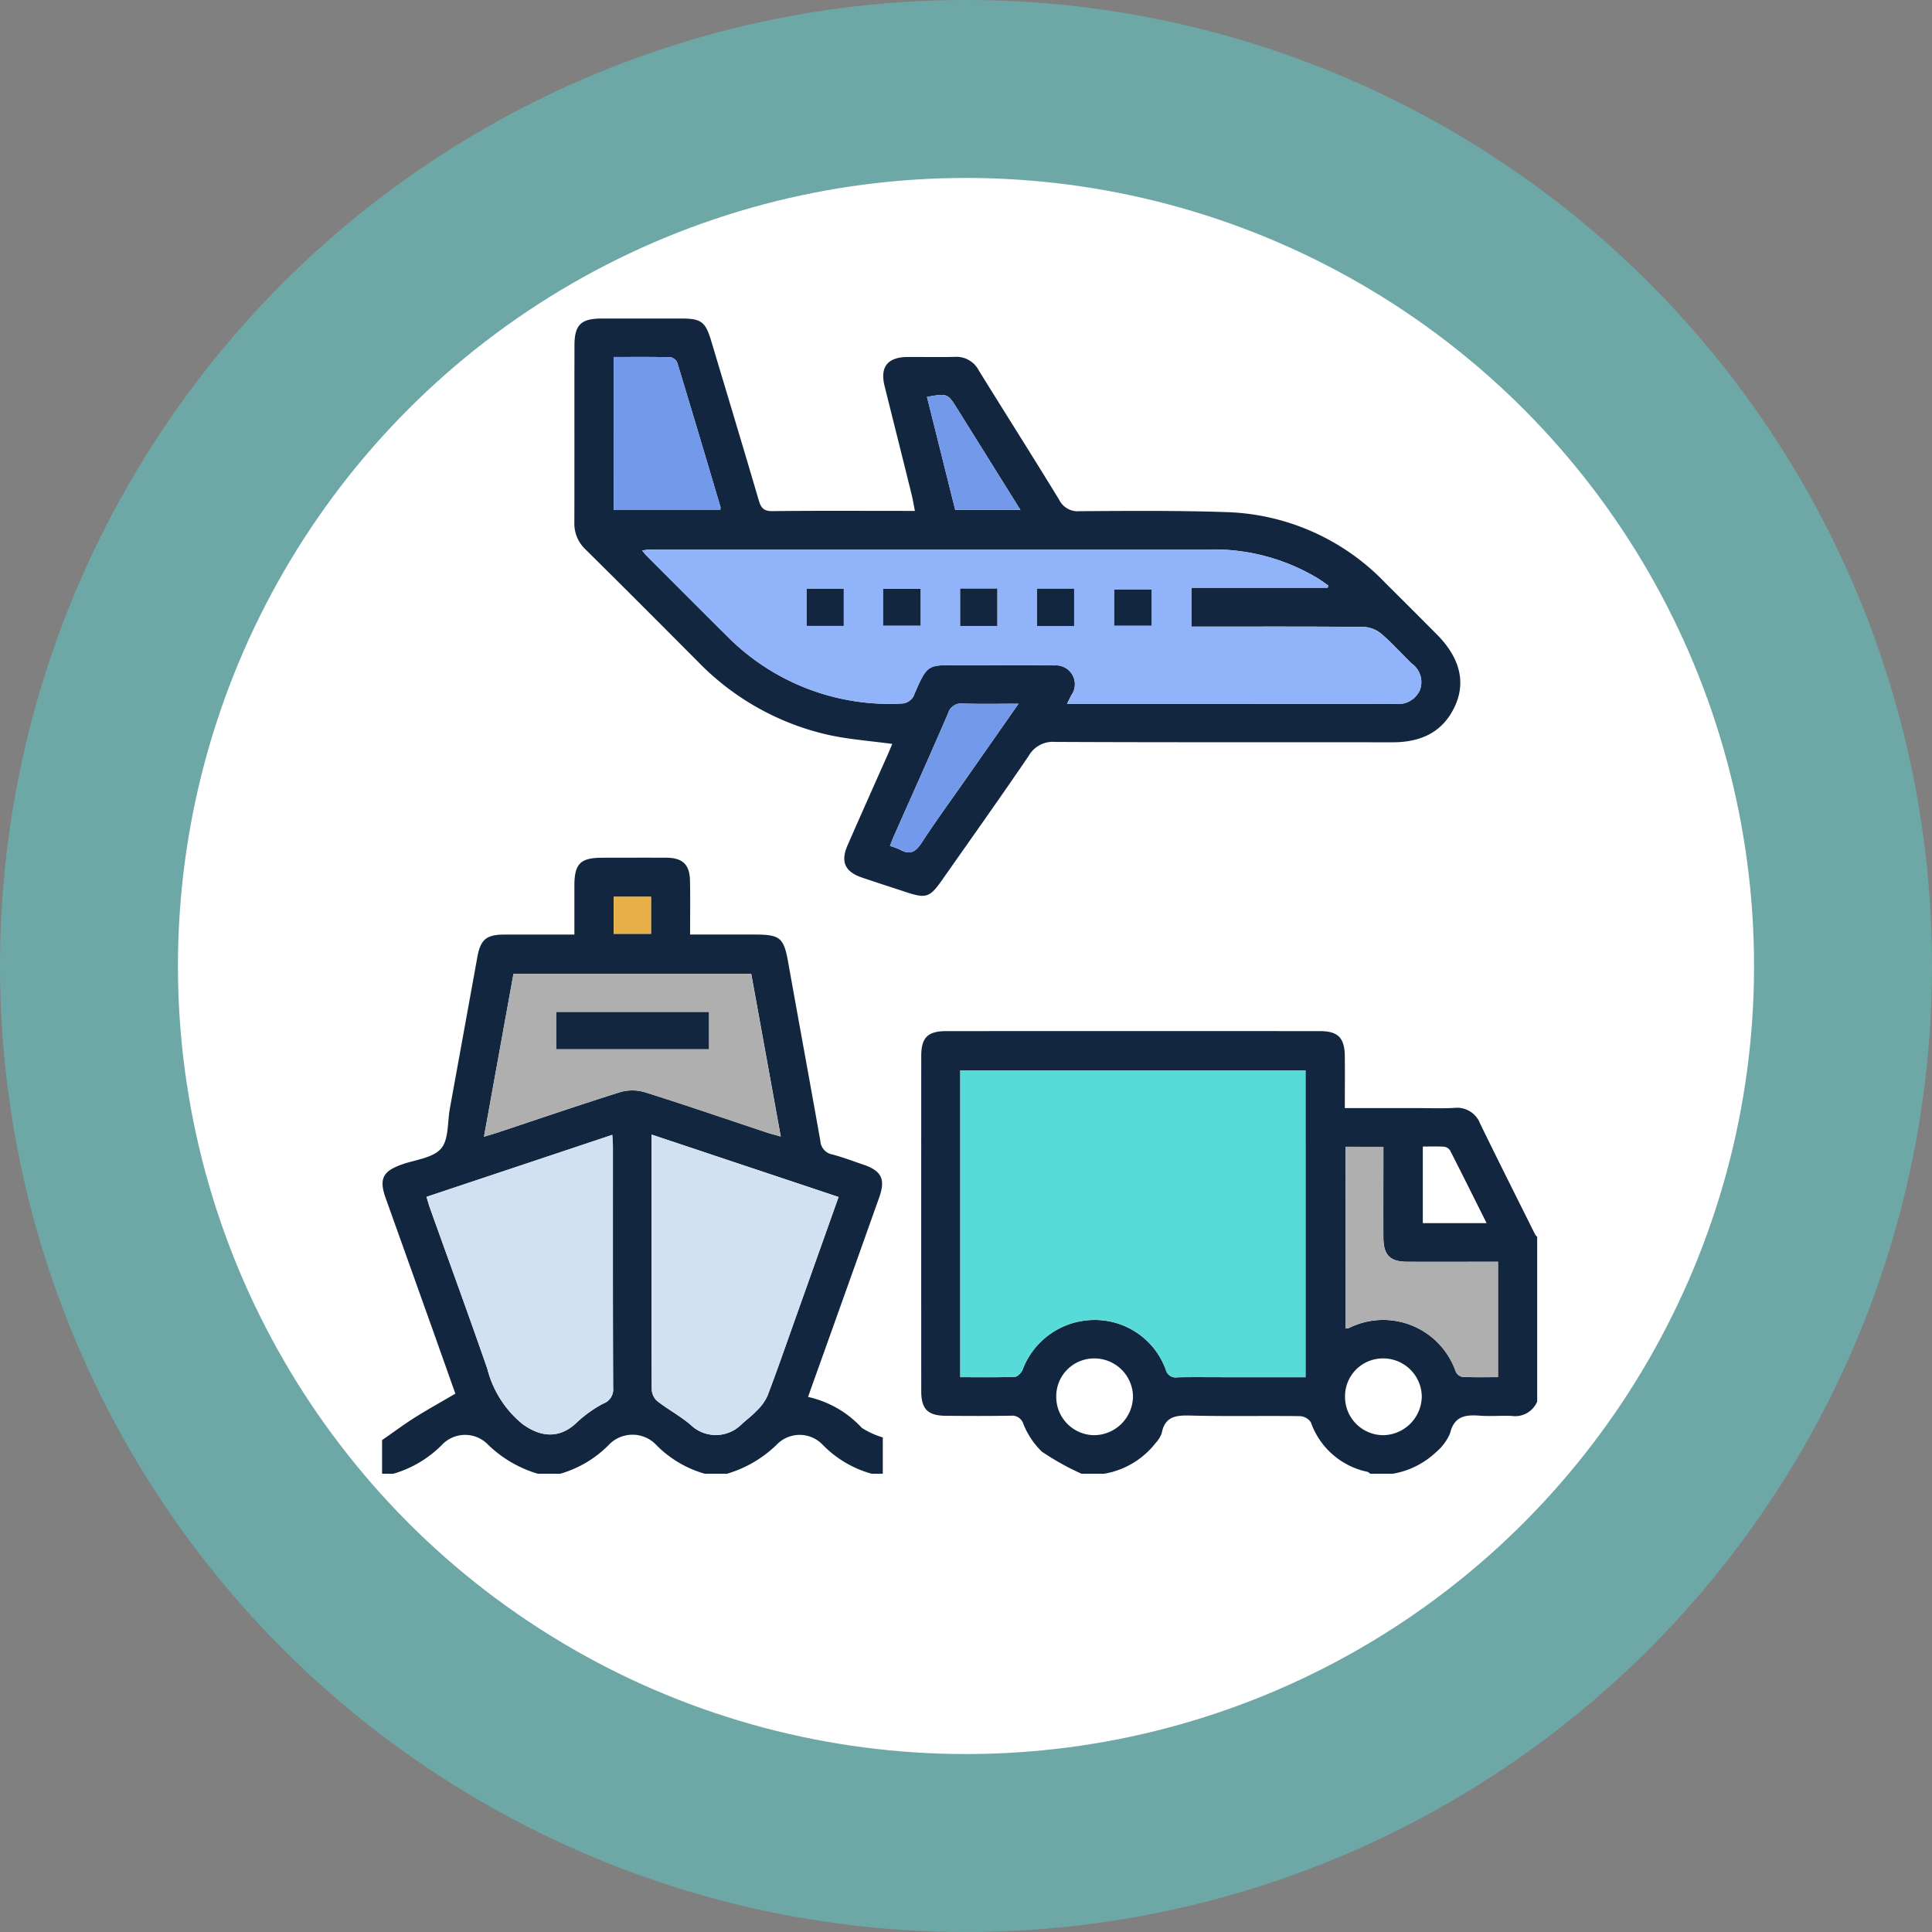 <svg xmlns="http://www.w3.org/2000/svg" xmlns:xlink="http://www.w3.org/1999/xlink" width="152" height="152" viewBox="0 0 152 152">
  <rect x="0" y="0" width="152" height="152" fill="#808080" stroke="none"/>
  <defs>
    <clipPath id="clip-path">
      <rect id="Rectángulo_357366" data-name="Rectángulo 357366" width="91" height="91" transform="translate(-0.06 -0.059)" fill="#12263f"/>
    </clipPath>
  </defs>
  <g id="Grupo_1024433" data-name="Grupo 1024433" transform="translate(7.173 7)">
    <g id="Grupo_1020472" data-name="Grupo 1020472">
      <circle id="Elipse_8460" data-name="Elipse 8460" cx="76" cy="76" r="76" transform="translate(-7.173 -7)" fill="#57dbd8" opacity="0.45"/>
      <circle id="Elipse_8461" data-name="Elipse 8461" cx="62" cy="62" r="62" transform="translate(6.827 7)" fill="#fff"/>
      <g id="Grupo_1020662" data-name="Grupo 1020662" transform="translate(22.886 18.061)">
        <g id="Grupo_1020473" data-name="Grupo 1020473" transform="translate(0.001 -0.001)" clip-path="url(#clip-path)">
          <path id="Trazado_748172" data-name="Trazado 748172" d="M0,286.953v-2.643c.968-.672,1.751-1.258,2.576-1.777,1.008-.634,2.052-1.212,3.191-1.878-.536-1.51-1.141-3.224-1.751-4.936Q2.155,270.5.291,265.29c-.548-1.539-.242-2.141,1.3-2.679,1.052-.367,2.407-.5,3.047-1.236.618-.712.5-2.068.694-3.142Q6.418,252.26,7.5,246.286c.249-1.364.717-1.746,2.1-1.75,1.8,0,3.6,0,5.531,0,0-1.316,0-2.575,0-3.833,0-1.747.469-2.212,2.206-2.213,1.686,0,3.372-.01,5.059,0,1.239.01,1.8.535,1.829,1.77.034,1.386.008,2.773.008,4.273h5.1c1.991,0,2.274.259,2.619,2.19.836,4.683,1.7,9.36,2.53,14.044a1.154,1.154,0,0,0,.948,1.071c.827.216,1.629.525,2.44.8,1.424.483,1.753,1.143,1.246,2.569q-2.641,7.428-5.3,14.852c-.089.25-.175.5-.3.853a8.15,8.15,0,0,1,4.225,2.43,6.2,6.2,0,0,0,1.654.753v2.857h-.887a8.565,8.565,0,0,1-3.874-2.309,2.5,2.5,0,0,0-3.589.027,9.376,9.376,0,0,1-3.9,2.282H25.383a8.638,8.638,0,0,1-3.872-2.327,2.576,2.576,0,0,0-3.616,0,8.755,8.755,0,0,1-3.872,2.328H12.248a9.469,9.469,0,0,1-3.9-2.276,2.505,2.505,0,0,0-3.591-.042,8.839,8.839,0,0,1-3.868,2.319ZM21.2,260.27v5.205c0,4.94-.007,9.88.018,14.82a1.322,1.322,0,0,0,.41.926c.852.666,1.825,1.183,2.645,1.882a2.856,2.856,0,0,0,4-.025c.388-.363.825-.677,1.186-1.064a3.883,3.883,0,0,0,.855-1.165c.747-1.958,1.432-3.94,2.135-5.915,1.148-3.223,2.293-6.448,3.468-9.752L21.2,260.27m-17.707,4.9c.107.347.174.6.262.849,1.51,4.223,3.052,8.435,4.522,12.671a8.212,8.212,0,0,0,2.76,4.347c1.437,1.055,2.9,1.165,4.208-.045a9.712,9.712,0,0,1,2.132-1.546,1.187,1.187,0,0,0,.8-1.249c-.027-6.326-.015-12.652-.018-18.977,0-.28-.029-.56-.049-.927L3.494,265.17m4.524-4.731c.487-.149.844-.251,1.2-.369,3.164-1.052,6.317-2.136,9.5-3.133a3.462,3.462,0,0,1,1.954,0c3.208,1.007,6.389,2.1,9.58,3.164.319.106.646.187,1.117.322l-2.323-12.8H10.34L8.018,260.439m10.206-15.966h2.936v-2.911H18.224Z" transform="translate(-0.001 -196.068)" fill="#12263f"/>
          <path id="Trazado_748173" data-name="Trazado 748173" d="M251.106,350.015a20.421,20.421,0,0,1-3.116-1.737,6.3,6.3,0,0,1-1.455-2.175.919.919,0,0,0-.97-.653c-1.715.03-3.432.022-5.147.007-1.407-.012-1.918-.531-1.918-1.942q-.006-13.18,0-26.359c0-1.457.508-1.962,1.983-1.963q14.688-.006,29.377,0c1.44,0,1.952.529,1.965,2,.012,1.322,0,2.644,0,4.055h5.409c1.065,0,2.132.041,3.194-.012a1.936,1.936,0,0,1,2.036,1.222c1.421,2.921,2.883,5.823,4.332,8.731a1,1,0,0,0,.163.189v12.958a1.878,1.878,0,0,1-2,1.133c-.825-.035-1.656.042-2.478-.019-1.129-.084-2.038-.006-2.373,1.377a3.936,3.936,0,0,1-1.09,1.476,6.572,6.572,0,0,1-3.418,1.714h-1.775c-.069-.051-.13-.13-.207-.148a6.024,6.024,0,0,1-4.468-3.906,1.108,1.108,0,0,0-.861-.478c-2.867-.036-5.736.028-8.6-.046-1.14-.03-2.019.057-2.27,1.388a2.148,2.148,0,0,1-.462.749,6.518,6.518,0,0,1-4.075,2.442Zm17.626-7.592V318.28H241.571v24.14c1.462,0,2.875.025,4.286-.026.217-.008.518-.324.618-.564a6.041,6.041,0,0,1,5.608-3.912,5.934,5.934,0,0,1,5.662,3.929.8.8,0,0,0,.917.583c1.212-.023,2.424-.008,3.637-.008h6.434m3.154-18.128v14.294a.8.8,0,0,0,.227-.02,6.041,6.041,0,0,1,8.429,3.388.762.762,0,0,0,.526.442c.932.045,1.867.021,2.809.021v-9.078c-2.422,0-4.782.007-7.142,0-1.348-.005-1.865-.525-1.873-1.886-.012-2.069,0-4.138,0-6.207v-.951Zm-22.766,19.69a3.015,3.015,0,0,0,2.988,3,3.082,3.082,0,0,0,3.05-3.059,3.037,3.037,0,0,0-3.107-2.98,2.977,2.977,0,0,0-2.931,3.038m22.72,0a3.015,3.015,0,0,0,2.989,3,3.083,3.083,0,0,0,3.049-3.061,3.037,3.037,0,0,0-3.108-2.978,2.977,2.977,0,0,0-2.929,3.039M282.979,330.3c-1-1.994-1.921-3.858-2.869-5.711a.656.656,0,0,0-.462-.3c-.573-.036-1.149-.014-1.687-.014V330.3Z" transform="translate(-196.081 -259.13)" fill="#12263f"/>
          <path id="Trazado_748174" data-name="Trazado 748174" d="M110.076,33.467c-1.72-.234-3.377-.353-4.986-.7a20.584,20.584,0,0,1-10.36-5.823c-2.925-2.931-5.846-5.867-8.792-8.777a2.792,2.792,0,0,1-.881-2.128c.014-4.644,0-9.288.009-13.931C85.068.5,85.582,0,87.2,0q3.15,0,6.3,0c1.532,0,1.874.258,2.322,1.752,1.254,4.186,2.516,8.369,3.747,12.561.174.593.4.847,1.076.839,3.46-.039,6.921-.018,10.382-.018h.823c-.1-.5-.166-.917-.268-1.328-.7-2.837-1.417-5.672-2.12-8.509-.369-1.488.242-2.258,1.8-2.271,1.242-.01,2.485.023,3.727-.011a1.98,1.98,0,0,1,1.885,1.065c2.1,3.395,4.238,6.761,6.318,10.165a1.625,1.625,0,0,0,1.605.912c3.9-.023,7.809-.058,11.709.078a18.05,18.05,0,0,1,12.379,5.59q2.015,2,4.016,4.015c1.779,1.782,2.314,3.7,1.46,5.6-.948,2.114-2.706,2.9-4.945,2.9-8.844-.015-17.688.012-26.531-.031a2.183,2.183,0,0,0-2.075,1.086c-2.226,3.276-4.523,6.5-6.8,9.749-.99,1.415-1.266,1.507-2.875.975-1.15-.38-2.3-.747-3.449-1.138-1.342-.457-1.7-1.246-1.134-2.538,1.042-2.38,2.1-4.752,3.157-7.128.118-.266.227-.536.36-.852M144.327,21.18,144.37,21c-.281-.192-.553-.4-.844-.574a15.871,15.871,0,0,0-8.366-2.26q-22.01,0-44.019,0c-.219,0-.439.042-.756.074.166.2.25.317.351.418,2.134,2.134,4.261,4.273,6.406,6.4A17.965,17.965,0,0,0,110.9,30.284a1.131,1.131,0,0,0,.832-.552c1.179-2.763,1.112-2.435,3.975-2.456.237,0,.473,0,.71,0,2.13,0,4.26-.027,6.389.016a1.484,1.484,0,0,1,1.346,2.348c-.1.193-.192.389-.329.667h13.251q6.257,0,12.513,0a1.871,1.871,0,0,0,1.979-1.041,1.785,1.785,0,0,0-.636-2.127c-.783-.765-1.514-1.588-2.342-2.3a2.346,2.346,0,0,0-1.369-.576c-4.2-.044-8.4-.026-12.6-.026H133.6V21.18ZM88.151,3.025V15.068h8.381a.866.866,0,0,0,.021-.241c-1.125-3.789-2.248-7.578-3.4-11.359a.74.74,0,0,0-.537-.424c-1.47-.035-2.942-.019-4.468-.019M120,30.307c-1.591,0-2.975.03-4.356-.014a1.066,1.066,0,0,0-1.183.766c-1.4,3.248-2.852,6.473-4.284,9.707-.1.229-.186.465-.291.727a5.525,5.525,0,0,1,.808.3c.781.44,1.227.158,1.691-.555,1.076-1.657,2.246-3.253,3.379-4.873,1.366-1.954,2.734-3.907,4.236-6.054M112.8,6.162l2.222,8.9h5.132l-4.978-7.977c-.748-1.2-.772-1.207-2.377-.919" transform="translate(-69.93 0.001)" fill="#12263f"/>
          <path id="Trazado_748175" data-name="Trazado 748175" d="M119.2,360.977l14.715,4.912c-1.175,3.3-2.32,6.528-3.468,9.752-.7,1.975-1.388,3.957-2.135,5.916a3.885,3.885,0,0,1-.855,1.165c-.362.386-.8.7-1.187,1.064a2.856,2.856,0,0,1-4,.026c-.82-.7-1.793-1.216-2.645-1.882a1.32,1.32,0,0,1-.41-.926c-.025-4.94-.018-9.88-.018-14.82v-5.205" transform="translate(-98.001 -296.775)" fill="#d2e1f1"/>
          <path id="Trazado_748176" data-name="Trazado 748176" d="M19.645,365.984l14.621-4.877c.02.367.049.647.049.927,0,6.326-.009,12.651.018,18.977a1.187,1.187,0,0,1-.8,1.249,9.706,9.706,0,0,0-2.132,1.546c-1.313,1.21-2.772,1.1-4.208.045a8.213,8.213,0,0,1-2.76-4.347c-1.47-4.237-3.012-8.449-4.522-12.671-.088-.247-.156-.5-.262-.849" transform="translate(-16.152 -296.882)" fill="#d2e1f1"/>
          <path id="Trazado_748177" data-name="Trazado 748177" d="M45.082,302.7,47.4,289.889H66.1l2.323,12.8c-.471-.135-.8-.216-1.117-.322-3.191-1.061-6.372-2.157-9.58-3.164a3.462,3.462,0,0,0-1.954,0c-3.181,1-6.334,2.081-9.5,3.133-.352.117-.709.219-1.2.368m17.687-9.809h-12v2.922h12Z" transform="translate(-37.065 -238.331)" fill="#afafaf"/>
          <rect id="Rectángulo_357359" data-name="Rectángulo 357359" width="2.936" height="2.911" transform="translate(18.223 45.494)" fill="#e6b046"/>
          <path id="Trazado_748178" data-name="Trazado 748178" d="M282.942,356.715h-6.434c-1.212,0-2.425-.016-3.637.008a.8.8,0,0,1-.917-.582,5.933,5.933,0,0,0-5.662-3.929,6.041,6.041,0,0,0-5.608,3.911c-.1.241-.4.556-.618.564-1.411.051-2.824.026-4.286.026v-24.14h27.161Z" transform="translate(-210.291 -273.423)" fill="#57dbd8"/>
          <path id="Trazado_748179" data-name="Trazado 748179" d="M426.232,366.387H429.2v.951c0,2.069-.008,4.138,0,6.207.008,1.361.525,1.881,1.873,1.886,2.36.009,4.72,0,7.143,0v9.078c-.942,0-1.877.025-2.809-.021a.761.761,0,0,1-.526-.442,6.041,6.041,0,0,0-8.429-3.388.8.8,0,0,1-.226.02Z" transform="translate(-350.427 -301.223)" fill="#afafaf"/>
          <path id="Trazado_748183" data-name="Trazado 748183" d="M168.959,105.158H158.236v3.06h1.018c4.2,0,8.4-.018,12.6.026a2.345,2.345,0,0,1,1.369.576c.828.712,1.559,1.534,2.342,2.3a1.785,1.785,0,0,1,.636,2.127,1.871,1.871,0,0,1-1.979,1.041q-6.257-.007-12.513,0H148.458c.137-.279.229-.475.329-.667a1.484,1.484,0,0,0-1.346-2.348c-2.129-.044-4.26-.015-6.389-.016-.237,0-.473,0-.71,0-2.863.022-2.8-.307-3.975,2.456a1.131,1.131,0,0,1-.832.552,17.965,17.965,0,0,1-13.759-5.228c-2.145-2.122-4.273-4.262-6.406-6.4-.1-.1-.185-.219-.351-.418.317-.032.537-.074.756-.074q22.01,0,44.019,0a15.871,15.871,0,0,1,8.366,2.26c.291.176.563.382.844.574l-.043.178m-28.913,3h2.916v-2.94h-2.916Zm-6.058-.027h2.94v-2.9h-2.94ZM155.1,105.3h-2.931v2.837H155.1Zm-9,2.866h2.914v-2.935H146.1Zm-18.119-.009h2.908v-2.917h-2.908Z" transform="translate(-94.563 -83.976)" fill="#91b3fa"/>
          <path id="Trazado_748184" data-name="Trazado 748184" d="M102.454,16.992c1.526,0,3-.016,4.468.019a.74.74,0,0,1,.537.424c1.15,3.781,2.273,7.57,3.4,11.359a.874.874,0,0,1-.021.241h-8.381Z" transform="translate(-84.233 -13.966)" fill="#7299ea"/>
          <path id="Trazado_748185" data-name="Trazado 748185" d="M234.784,170.34c-1.5,2.147-2.87,4.1-4.236,6.054-1.133,1.62-2.3,3.216-3.379,4.873-.464.714-.91,1-1.691.555a5.544,5.544,0,0,0-.808-.3c.1-.262.189-.5.291-.727,1.432-3.234,2.884-6.46,4.284-9.707a1.066,1.066,0,0,1,1.183-.766c1.381.044,2.765.014,4.356.014" transform="translate(-184.713 -140.031)" fill="#7299ea"/>
          <path id="Trazado_748186" data-name="Trazado 748186" d="M241.034,33.927c1.605-.288,1.629-.279,2.377.919l4.978,7.977h-5.132l-2.222-8.9" transform="translate(-198.167 -27.763)" fill="#7299ea"/>
          <rect id="Rectángulo_357360" data-name="Rectángulo 357360" width="12" height="2.922" transform="translate(13.703 54.562)" fill="#12263f"/>
          <rect id="Rectángulo_357361" data-name="Rectángulo 357361" width="2.916" height="2.94" transform="translate(45.484 21.246)" fill="#12263f"/>
          <rect id="Rectángulo_357362" data-name="Rectángulo 357362" width="2.94" height="2.896" transform="translate(39.425 21.264)" fill="#12263f"/>
          <rect id="Rectángulo_357363" data-name="Rectángulo 357363" width="2.931" height="2.837" transform="translate(57.606 21.325)" fill="#12263f"/>
          <rect id="Rectángulo_357364" data-name="Rectángulo 357364" width="2.914" height="2.935" transform="translate(51.533 21.256)" fill="#12263f"/>
          <rect id="Rectángulo_357365" data-name="Rectángulo 357365" width="2.908" height="2.917" transform="translate(33.413 21.265)" fill="#12263f"/>
        </g>
      </g>
    </g>
  </g>
</svg>
